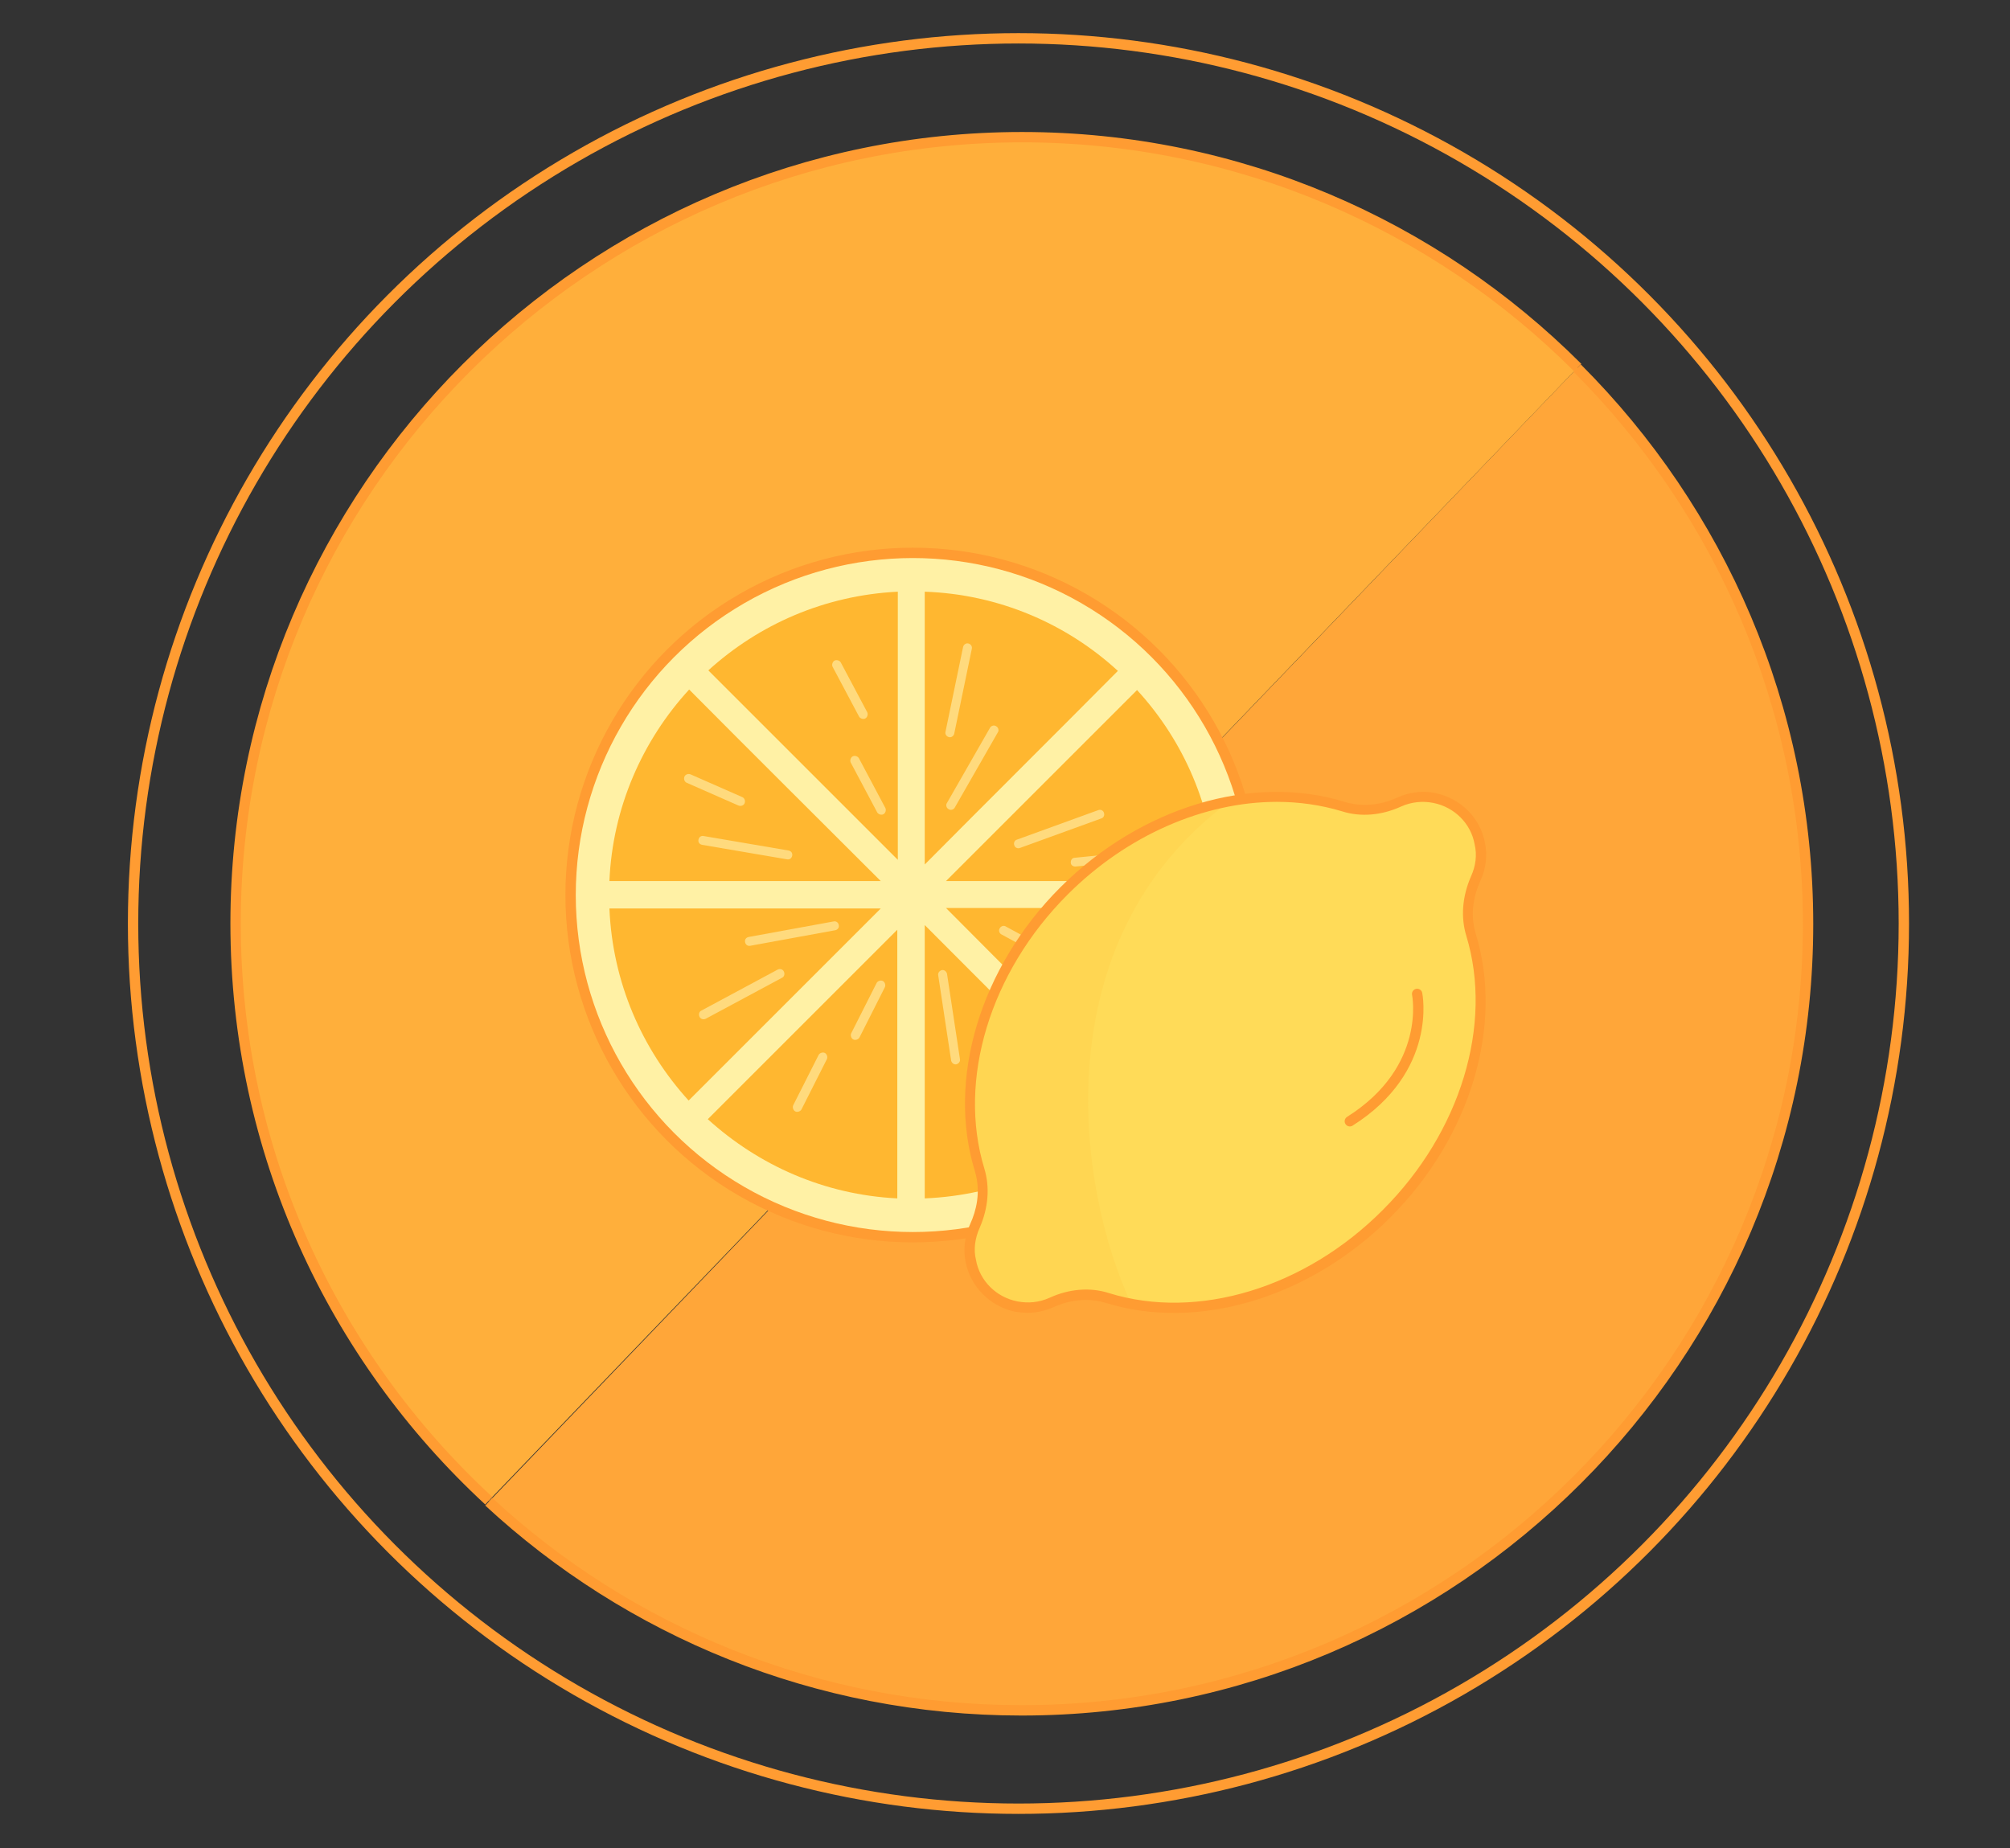 <?xml version="1.0" encoding="utf-8"?>
<!-- Generator: Adobe Illustrator 21.1.0, SVG Export Plug-In . SVG Version: 6.00 Build 0)  -->
<svg version="1.1" id="Layer_1" xmlns="http://www.w3.org/2000/svg" xmlns:xlink="http://www.w3.org/1999/xlink" x="0px" y="0px"
	 viewBox="0 0 388.2 357" style="enable-background:new 0 0 388.2 357;" xml:space="preserve">
<rect x="0" y="0" width="388.2" height="357" fill="#333333" stroke="none"/>
<style type="text/css">
	.st0{fill:#FFA639;stroke:#FF9C32;stroke-width:2;stroke-miterlimit:10;}
	.st1{fill:#FFAF3B;stroke:#FF9C32;stroke-width:2;stroke-miterlimit:10;}
	.st2{fill:none;stroke:#FF9C32;stroke-width:2;stroke-miterlimit:10;}
	.st3{fill:#FFF1A5;stroke:#FF9C32;stroke-width:2;stroke-miterlimit:10;}
	.st4{fill:#FFB730;}
	.st5{fill:#FFDA7D;}
	.st6{fill:#FFDB58;}
	.st7{fill:#FFD652;}
	.st8{fill:#FF9C32;}
	.st9{fill:none;stroke:#FF9C32;stroke-width:2;stroke-linecap:round;stroke-linejoin:round;stroke-miterlimit:10;}
</style>
<g id="Selected_1_">
	<g id="Selected">
		<path class="st0" d="M304.6,71.1c27.5,27.5,44.6,65.5,44.6,107.4c0,83.7-68.2,151.9-151.9,151.9c-39.7,0-75.9-15.3-102.9-40.3"/>
		<path class="st1" d="M94.4,289.9c-30.1-27.8-48.9-67.5-48.9-111.5c0-83.7,68.2-151.9,151.9-151.9c41.8,0,79.8,17,107.3,44.5"/>
		<circle class="st2" cx="196.7" cy="178.4" r="171"/>
	</g>
</g>
<circle class="st3" cx="176.3" cy="172.9" r="66.1"/>
<g>
	<path class="st4" d="M136.7,216.2c9.8,8.9,22.5,14.6,36.6,15.3v-51.9C161.1,191.8,148.9,204,136.7,216.2z"/>
	<path class="st4" d="M170.1,175.5h-52.4c0.6,14.3,6.3,27.2,15.3,37.1L170.1,175.5z"/>
	<path class="st4" d="M173.4,166.1v-51.8c-14.1,0.7-26.8,6.3-36.6,15.2C149,141.7,161.2,153.9,173.4,166.1z"/>
	<path class="st4" d="M133.1,133.2c-9,9.8-14.8,22.8-15.4,37h52.4C157.8,157.9,145.4,145.6,133.1,133.2z"/>
	<path class="st4" d="M215.9,129.6c-9.9-9.1-23-14.8-37.3-15.3V167C191,154.5,203.5,142.1,215.9,129.6z"/>
	<path class="st4" d="M182.7,170.2h52.2c-0.6-14.2-6.3-27.1-15.3-36.9C207.3,145.6,195,157.9,182.7,170.2z"/>
	<path class="st4" d="M219.7,212.4c9-9.8,14.6-22.7,15.2-37h-52.2C195,187.8,207.4,200.1,219.7,212.4z"/>
	<path class="st4" d="M178.6,178.7v52.8c14.4-0.6,27.5-6.3,37.4-15.4C203.5,203.7,191.1,191.2,178.6,178.7z"/>
</g>
<g>
	<path class="st5" d="M152.3,164.3c0.5,0.1,0.8,0.5,0.7,1l0,0c-0.1,0.5-0.5,0.8-1,0.7l-16.4-2.8c-0.5-0.1-0.8-0.5-0.7-1l0,0
		c0.1-0.5,0.5-0.8,1-0.7L152.3,164.3z"/>
	<path class="st5" d="M184.4,156c-0.2,0.4-0.8,0.6-1.2,0.3l0,0c-0.4-0.2-0.6-0.8-0.3-1.2l8.3-14.5c0.2-0.4,0.8-0.6,1.2-0.3l0,0
		c0.4,0.2,0.6,0.8,0.3,1.2L184.4,156z"/>
	<path class="st5" d="M184.3,141.7c-0.1,0.5-0.6,0.8-1,0.7l0,0c-0.5-0.1-0.8-0.6-0.7-1L186,125c0.1-0.5,0.6-0.8,1-0.7l0,0
		c0.5,0.1,0.8,0.6,0.7,1L184.3,141.7z"/>
	<path class="st5" d="M143.4,154c0.4,0.2,0.6,0.7,0.4,1.2l0,0c-0.2,0.4-0.7,0.6-1.2,0.4l-10-4.4c-0.4-0.2-0.6-0.7-0.4-1.2l0,0
		c0.2-0.4,0.7-0.6,1.2-0.4L143.4,154z"/>
	<path class="st5" d="M171,156.1c0.2,0.4,0,1-0.4,1.2l0,0c-0.4,0.2-1,0-1.2-0.4l-5.1-9.6c-0.2-0.4,0-1,0.4-1.2l0,0
		c0.4-0.2,1,0,1.2,0.4L171,156.1z"/>
	<path class="st5" d="M167.5,137.6c0.2,0.4,0,1-0.4,1.2l0,0c-0.4,0.2-1,0-1.2-0.4l-5.1-9.6c-0.2-0.4,0-1,0.4-1.2l0,0
		c0.4-0.2,1,0,1.2,0.4L167.5,137.6z"/>
	<path class="st5" d="M197,163.8c-0.5,0.2-1-0.1-1.1-0.5l0,0c-0.2-0.5,0.1-1,0.5-1.1l15.7-5.7c0.5-0.2,1,0.1,1.1,0.5l0,0
		c0.2,0.5-0.1,1-0.5,1.1L197,163.8z"/>
	<path class="st5" d="M181.2,188.4c-0.1-0.5,0.3-0.9,0.7-1l0,0c0.5-0.1,0.9,0.3,1,0.7l2.5,16.5c0.1,0.5-0.3,0.9-0.7,1l0,0
		c-0.5,0.1-0.9-0.3-1-0.7L181.2,188.4z"/>
	<path class="st5" d="M190.2,199.5c-0.2-0.4,0-1,0.4-1.2l0,0c0.4-0.2,1,0,1.2,0.4l7.4,14.9c0.2,0.4,0,1-0.4,1.2l0,0
		c-0.4,0.2-1,0-1.2-0.4L190.2,199.5z"/>
	<path class="st5" d="M207.7,167.4c-0.5,0-0.9-0.3-0.9-0.8l0,0c0-0.5,0.3-0.9,0.8-0.9l10.8-1.1c0.5,0,0.9,0.3,0.9,0.8l0,0
		c0,0.5-0.3,0.9-0.8,0.9L207.7,167.4z"/>
	<path class="st5" d="M193.4,180.5c-0.4-0.2-0.6-0.8-0.3-1.2l0,0c0.2-0.4,0.8-0.6,1.2-0.3l9.6,5.2c0.4,0.2,0.6,0.8,0.3,1.2l0,0
		c-0.2,0.4-0.8,0.6-1.2,0.3L193.4,180.5z"/>
	<path class="st5" d="M207,192.1c-0.4-0.2-0.6-0.8-0.3-1.2l0,0c0.2-0.4,0.8-0.6,1.2-0.3l9.6,5.2c0.4,0.2,0.6,0.8,0.3,1.2l0,0
		c-0.2,0.4-0.8,0.6-1.2,0.3L207,192.1z"/>
	<path class="st5" d="M161,178c0.5-0.1,0.9,0.2,1,0.7l0,0c0.1,0.5-0.2,0.9-0.7,1l-16.4,3c-0.5,0.1-0.9-0.2-1-0.7l0,0
		c-0.1-0.5,0.2-0.9,0.7-1L161,178z"/>
	<path class="st5" d="M150.2,187.3c0.4-0.2,1-0.1,1.2,0.4l0,0c0.2,0.4,0.1,1-0.4,1.2l-14.7,7.9c-0.4,0.2-1,0.1-1.2-0.4l0,0
		c-0.2-0.4-0.1-1,0.4-1.2L150.2,187.3z"/>
	<path class="st5" d="M169.3,189.9c0.2-0.4,0.8-0.6,1.2-0.4l0,0c0.4,0.2,0.6,0.8,0.4,1.2l-4.9,9.7c-0.2,0.4-0.8,0.6-1.2,0.4l0,0
		c-0.4-0.2-0.6-0.8-0.4-1.2L169.3,189.9z"/>
	<path class="st5" d="M158.1,203.8c0.2-0.4,0.8-0.6,1.2-0.4l0,0c0.4,0.2,0.6,0.8,0.4,1.2l-4.9,9.7c-0.2,0.4-0.8,0.6-1.2,0.4l0,0
		c-0.4-0.2-0.6-0.8-0.4-1.2L158.1,203.8z"/>
</g>
<path class="st6" d="M285.8,162.9c-0.8-4.4-4.4-7.9-8.8-8.8c-2.4-0.5-4.8-0.1-6.8,0.8c-3.4,1.6-7.2,2-10.8,0.9
	c-16.9-5.2-38.2,0.6-53.9,16.3s-21.5,37-16.3,53.9c1.1,3.6,0.6,7.4-0.9,10.8c-0.9,2-1.3,4.4-0.8,6.8c0.8,4.4,4.4,7.9,8.8,8.8
	c2.5,0.5,4.8,0.1,6.8-0.8c3.4-1.6,7.2-2,10.8-0.9c16.9,5.2,38.2-0.6,53.9-16.3s21.5-37,16.3-53.9c-1.1-3.6-0.6-7.4,0.9-10.8
	C285.9,167.7,286.3,165.4,285.8,162.9z"/>
<g>
	<path class="st7" d="M237.2,155c-11.1,2.1-22.4,7.9-31.7,17.2c-15.7,15.7-21.5,37-16.3,53.9c1.1,3.6,0.6,7.4-0.9,10.8
		c-0.9,2-1.3,4.4-0.8,6.8c0.8,4.4,4.4,7.9,8.8,8.8c2.5,0.5,4.8,0.1,6.8-0.8c3.4-1.6,7.2-2,10.8-0.9c1.5,0.5,3.1,0.8,4.6,1.1
		C207.8,229,201.6,181.7,237.2,155z"/>
</g>
<path class="st8" d="M198.5,253.6c-0.8,0-1.6-0.1-2.4-0.2c-4.9-1-8.7-4.9-9.6-9.6c-0.5-2.4-0.2-5,0.9-7.4c1.1-2.4,2.1-6.1,0.9-10.1
	c-5.5-17.8,1-39.4,16.5-54.9c15.5-15.5,37.1-22,54.9-16.5c3.2,1,6.8,0.7,10.1-0.8c2.4-1.1,5-1.4,7.4-0.9c4.9,1,8.7,4.8,9.6,9.6
	c0.5,2.5,0.2,5-0.9,7.4c-1.1,2.4-2.1,6.1-0.9,10.1c5.5,17.8-1,39.4-16.5,54.9c-15.5,15.5-37.1,22-54.9,16.5c-3.2-1-6.8-0.7-10.1,0.8
	C201.9,253.2,200.2,253.6,198.5,253.6z M246.6,154.9c-14,0-28.9,6.4-40.4,17.9c-15,15-21.3,35.8-16.1,52.9c1.1,3.6,0.8,7.6-0.9,11.5
	c-0.9,2-1.2,4.2-0.7,6.2c0.7,4,3.9,7.2,8,8c2.1,0.4,4.2,0.2,6.2-0.7c3.7-1.7,7.8-2.1,11.5-0.9c17.1,5.3,37.9-1,52.9-16.1
	c15-15,21.3-35.8,16.1-52.9c-1.1-3.6-0.8-7.6,0.9-11.5c0.9-2,1.2-4.1,0.7-6.2l0,0c-0.7-4-3.9-7.2-8-8c-2-0.4-4.2-0.2-6.2,0.7
	c-3.7,1.7-7.8,2.1-11.5,0.9C255.1,155.5,250.9,154.9,246.6,154.9z"/>
<path class="st9" d="M273.7,192c0,0,3,14.5-13,24.6"/>
</svg>
